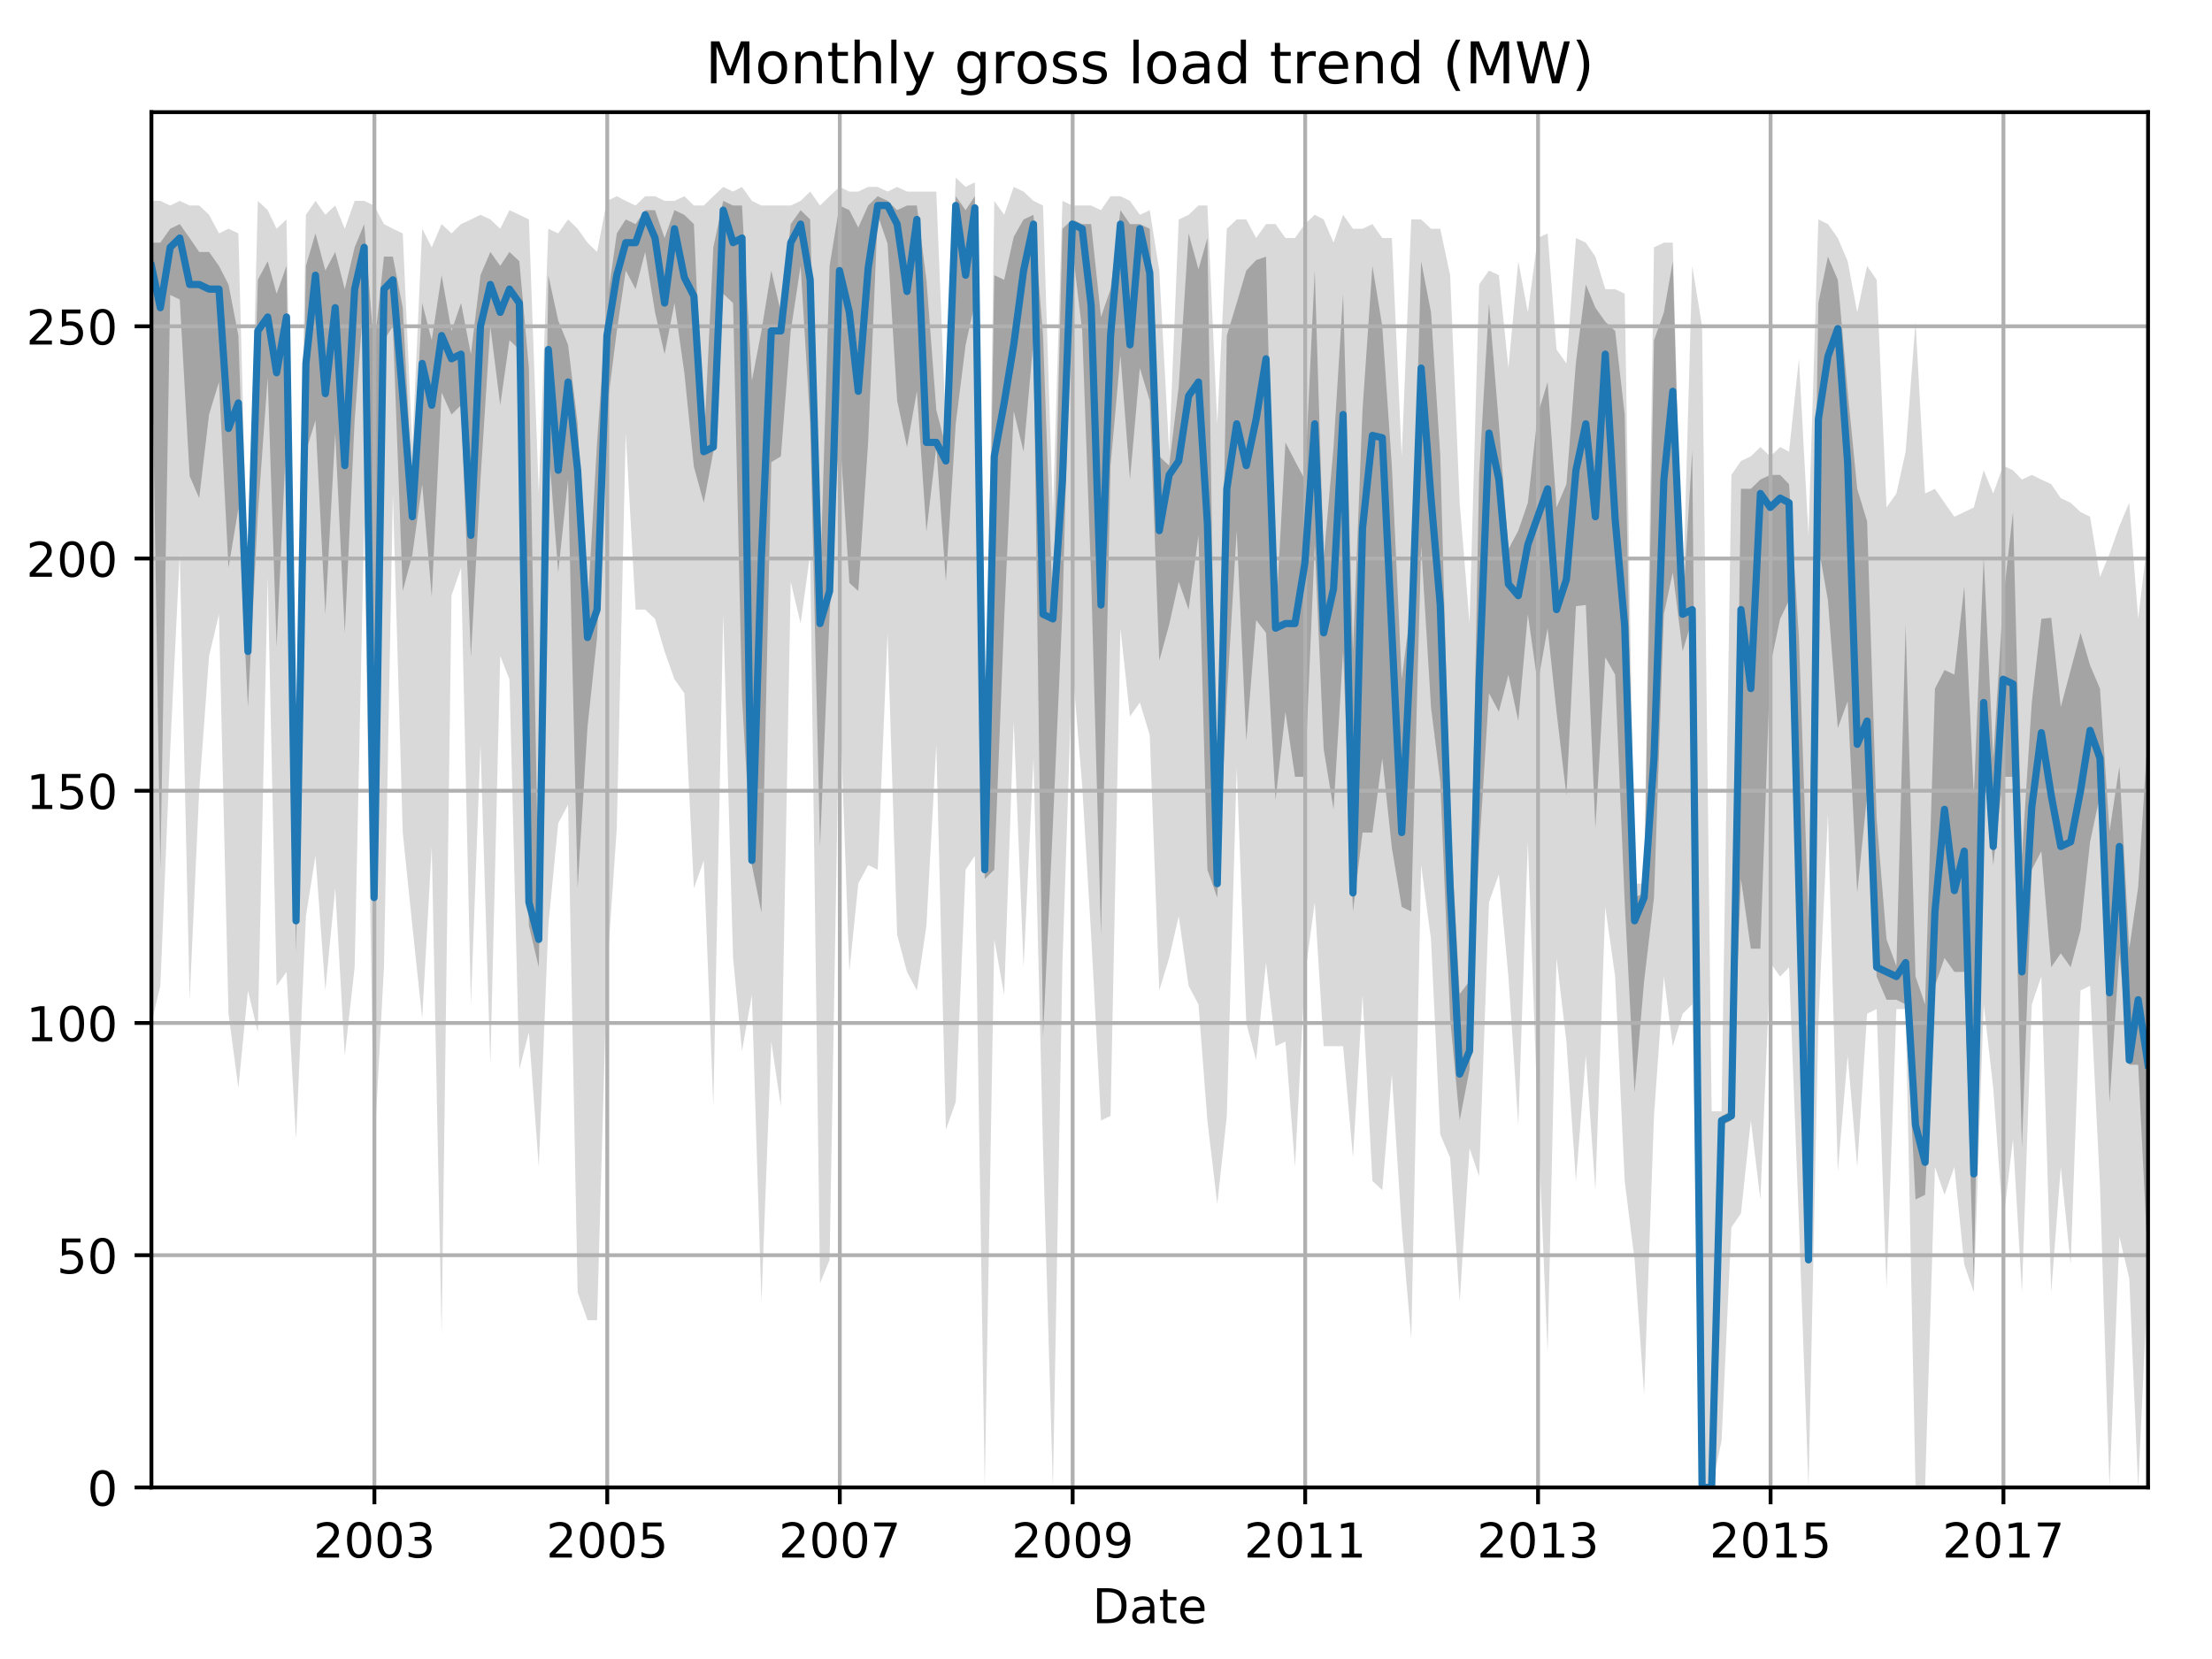 <?xml version="1.0" encoding="utf-8" standalone="no"?>
<!DOCTYPE svg PUBLIC "-//W3C//DTD SVG 1.1//EN"
  "http://www.w3.org/Graphics/SVG/1.1/DTD/svg11.dtd">
<!-- Created with matplotlib (http://matplotlib.org/) -->
<svg height="345.6pt" version="1.1" viewBox="0 0 460.8 345.6" width="460.8pt" xmlns="http://www.w3.org/2000/svg" xmlns:xlink="http://www.w3.org/1999/xlink">
 <defs>
  <style type="text/css">
*{stroke-linecap:butt;stroke-linejoin:round;}
  </style>
 </defs>
 <g id="figure_1">
  <g id="patch_1">
   <path d="M 0 345.6 
L 460.8 345.6 
L 460.8 0 
L 0 0 
z
" style="fill:none;"/>
  </g>
  <g id="axes_1">
   <g id="patch_2">
    <path d="M 31.543 309.863 
L 447.48 309.863 
L 447.48 23.365 
L 31.543 23.365 
z
" style="fill:none;"/>
   </g>
   <g id="PolyCollection_1">
    <path clip-path="url(#pa8c3bd9cd9)" d="M 31.543 41.846 
L 31.543 213.106 
L 33.401 205.366 
L 35.458 156.019 
L 37.449 115.381 
L 39.506 208.268 
L 41.497 164.728 
L 43.554 136.668 
L 45.611 127.96 
L 47.602 211.171 
L 49.659 226.652 
L 51.65 206.333 
L 53.707 215.041 
L 55.764 120.219 
L 57.622 205.366 
L 59.679 202.463 
L 61.67 237.296 
L 63.727 190.852 
L 65.718 178.274 
L 67.775 206.333 
L 69.832 185.047 
L 71.823 219.879 
L 73.88 201.495 
L 75.871 108.608 
L 77.928 240.198 
L 79.985 201.495 
L 81.843 102.803 
L 83.9 173.436 
L 85.891 192.787 
L 87.948 212.139 
L 89.939 176.338 
L 91.996 277.934 
L 94.053 124.089 
L 96.044 118.284 
L 98.101 209.236 
L 100.092 155.052 
L 102.149 221.814 
L 104.206 136.668 
L 106.13 141.506 
L 108.187 222.782 
L 110.178 215.041 
L 112.235 243.101 
L 114.226 192.787 
L 116.283 171.501 
L 118.34 167.63 
L 120.331 269.225 
L 122.388 275.031 
L 124.379 275.031 
L 126.436 202.463 
L 128.493 172.468 
L 130.351 90.224 
L 132.408 126.992 
L 134.399 126.992 
L 136.456 128.927 
L 138.447 135.7 
L 140.504 141.506 
L 142.561 144.408 
L 144.552 185.047 
L 146.609 179.241 
L 148.6 230.522 
L 150.657 127.96 
L 152.714 199.56 
L 154.572 218.912 
L 156.629 207.301 
L 158.62 271.161 
L 160.677 216.976 
L 162.668 230.522 
L 164.725 121.187 
L 166.782 129.895 
L 168.773 115.381 
L 170.83 267.29 
L 172.821 262.452 
L 174.878 144.408 
L 176.935 202.463 
L 178.793 184.079 
L 180.85 180.209 
L 182.841 181.176 
L 184.898 131.83 
L 186.889 194.722 
L 188.946 202.463 
L 191.003 206.333 
L 192.994 192.787 
L 195.051 155.052 
L 197.042 235.36 
L 199.099 229.555 
L 201.156 181.176 
L 203.081 178.274 
L 205.138 309.863 
L 207.128 195.69 
L 209.186 207.301 
L 211.176 150.214 
L 213.233 201.495 
L 215.291 157.954 
L 217.281 239.231 
L 219.338 309.863 
L 221.329 200.528 
L 223.386 138.603 
L 225.443 163.76 
L 227.301 194.722 
L 229.359 233.425 
L 231.349 232.458 
L 233.406 130.862 
L 235.397 149.246 
L 237.454 146.344 
L 239.512 153.117 
L 241.502 206.333 
L 243.559 199.56 
L 245.55 190.852 
L 247.607 205.366 
L 249.664 209.236 
L 251.522 233.425 
L 253.58 250.842 
L 255.57 232.458 
L 257.627 159.89 
L 259.618 213.106 
L 261.675 220.847 
L 263.732 200.528 
L 265.723 217.944 
L 267.78 216.976 
L 269.771 243.101 
L 271.828 203.43 
L 273.885 187.949 
L 275.743 217.944 
L 277.801 217.944 
L 279.791 217.944 
L 281.848 241.166 
L 283.839 207.301 
L 285.896 246.004 
L 287.953 247.939 
L 289.944 223.749 
L 292.001 255.679 
L 293.992 278.901 
L 296.049 180.209 
L 298.106 195.69 
L 300.031 236.328 
L 302.088 241.166 
L 304.079 271.161 
L 306.136 239.231 
L 308.127 245.036 
L 310.184 187.949 
L 312.241 182.144 
L 314.232 203.43 
L 316.289 234.393 
L 318.279 175.371 
L 320.337 232.458 
L 322.394 281.804 
L 324.252 199.56 
L 326.309 216.976 
L 328.3 246.004 
L 330.357 219.879 
L 332.347 247.939 
L 334.405 188.917 
L 336.462 203.43 
L 338.452 246.004 
L 340.51 262.452 
L 342.5 290.512 
L 344.557 232.458 
L 346.615 203.43 
L 348.473 217.944 
L 350.53 211.171 
L 352.521 209.236 
L 354.578 309.863 
L 356.568 309.863 
L 358.626 300.188 
L 360.683 255.679 
L 362.673 252.777 
L 364.731 233.425 
L 366.721 249.874 
L 368.778 200.528 
L 370.836 203.43 
L 372.694 201.495 
L 374.751 254.712 
L 376.742 309.863 
L 378.799 213.106 
L 380.789 169.565 
L 382.847 244.069 
L 384.904 219.879 
L 386.894 243.101 
L 388.952 211.171 
L 390.942 210.203 
L 392.999 268.258 
L 395.057 210.203 
L 396.981 210.203 
L 399.038 309.863 
L 401.029 309.863 
L 403.086 243.101 
L 405.077 248.906 
L 407.134 243.101 
L 409.191 263.42 
L 411.182 269.225 
L 413.239 209.236 
L 415.23 226.652 
L 417.287 254.712 
L 419.344 237.296 
L 421.202 269.225 
L 423.259 209.236 
L 425.25 203.43 
L 427.307 269.225 
L 429.298 243.101 
L 431.355 263.42 
L 433.412 206.333 
L 435.403 205.366 
L 437.46 246.971 
L 439.451 309.863 
L 441.508 257.615 
L 443.565 266.323 
L 445.423 309.863 
L 447.48 265.355 
L 447.48 111.511 
L 447.48 111.511 
L 445.423 128.927 
L 443.565 104.738 
L 441.508 109.576 
L 439.451 115.381 
L 437.46 120.219 
L 435.403 107.641 
L 433.412 106.673 
L 431.355 104.738 
L 429.298 103.77 
L 427.307 100.868 
L 425.25 99.9 
L 423.259 98.933 
L 421.202 99.9 
L 419.344 97.965 
L 417.287 96.997 
L 415.23 102.803 
L 413.239 97.965 
L 411.182 105.706 
L 409.191 106.673 
L 407.134 107.641 
L 405.077 104.738 
L 403.086 101.835 
L 401.029 102.803 
L 399.038 67.003 
L 396.981 94.095 
L 395.057 102.803 
L 392.999 105.706 
L 390.942 58.294 
L 388.952 55.392 
L 386.894 65.067 
L 384.904 54.424 
L 382.847 49.586 
L 380.789 46.684 
L 378.799 45.716 
L 376.742 111.511 
L 374.751 74.743 
L 372.694 94.095 
L 370.836 93.127 
L 368.778 95.062 
L 366.721 93.127 
L 364.731 95.062 
L 362.673 96.03 
L 360.683 98.933 
L 358.626 231.49 
L 356.568 231.49 
L 354.578 67.97 
L 352.521 55.392 
L 350.53 126.025 
L 348.473 50.554 
L 346.615 50.554 
L 344.557 51.521 
L 342.5 184.079 
L 340.51 184.079 
L 338.452 61.197 
L 336.462 60.23 
L 334.405 60.23 
L 332.347 53.457 
L 330.357 50.554 
L 328.3 49.586 
L 326.309 75.711 
L 324.252 72.808 
L 322.394 48.619 
L 320.337 49.586 
L 318.279 65.067 
L 316.289 54.424 
L 314.232 76.678 
L 312.241 57.327 
L 310.184 56.359 
L 308.127 59.262 
L 306.136 129.895 
L 304.079 104.738 
L 302.088 57.327 
L 300.031 47.651 
L 298.106 47.651 
L 296.049 45.716 
L 293.992 45.716 
L 292.001 95.062 
L 289.944 49.586 
L 287.953 49.586 
L 285.896 46.684 
L 283.839 47.651 
L 281.848 47.651 
L 279.791 44.748 
L 277.801 50.554 
L 275.743 45.716 
L 273.885 44.748 
L 271.828 46.684 
L 269.771 49.586 
L 267.78 49.586 
L 265.723 46.684 
L 263.732 46.684 
L 261.675 49.586 
L 259.618 45.716 
L 257.627 45.716 
L 255.57 47.651 
L 253.58 88.289 
L 251.522 42.813 
L 249.664 42.813 
L 247.607 44.748 
L 245.55 45.716 
L 243.559 94.095 
L 241.502 56.359 
L 239.512 43.781 
L 237.454 44.748 
L 235.397 41.846 
L 233.406 40.878 
L 231.349 40.878 
L 229.359 43.781 
L 227.301 42.813 
L 225.443 42.813 
L 223.386 42.813 
L 221.329 41.846 
L 219.338 106.673 
L 217.281 42.813 
L 215.291 41.846 
L 213.233 39.911 
L 211.176 38.943 
L 209.186 44.748 
L 207.128 41.846 
L 205.138 178.274 
L 203.081 37.975 
L 201.156 38.943 
L 199.099 37.008 
L 197.042 89.257 
L 195.051 39.911 
L 192.994 39.911 
L 191.003 39.911 
L 188.946 39.911 
L 186.889 38.943 
L 184.898 39.911 
L 182.841 38.943 
L 180.85 38.943 
L 178.793 39.911 
L 176.935 39.911 
L 174.878 38.943 
L 172.821 40.878 
L 170.83 42.813 
L 168.773 39.911 
L 166.782 41.846 
L 164.725 42.813 
L 162.668 42.813 
L 160.677 42.813 
L 158.62 42.813 
L 156.629 41.846 
L 154.572 38.943 
L 152.714 39.911 
L 150.657 38.943 
L 148.6 40.878 
L 146.609 42.813 
L 144.552 42.813 
L 142.561 40.878 
L 140.504 41.846 
L 138.447 41.846 
L 136.456 40.878 
L 134.399 40.878 
L 132.408 42.813 
L 130.351 41.846 
L 128.493 40.878 
L 126.436 41.846 
L 124.379 52.489 
L 122.388 50.554 
L 120.331 47.651 
L 118.34 45.716 
L 116.283 48.619 
L 114.226 47.651 
L 112.235 102.803 
L 110.178 45.716 
L 108.187 44.748 
L 106.13 43.781 
L 104.206 47.651 
L 102.149 45.716 
L 100.092 44.748 
L 98.101 45.716 
L 96.044 46.684 
L 94.053 48.619 
L 91.996 46.684 
L 89.939 51.521 
L 87.948 47.651 
L 85.891 93.127 
L 83.9 48.619 
L 81.843 47.651 
L 79.985 46.684 
L 77.928 42.813 
L 75.871 41.846 
L 73.88 41.846 
L 71.823 47.651 
L 69.832 42.813 
L 67.775 44.748 
L 65.718 41.846 
L 63.727 44.748 
L 61.67 155.052 
L 59.679 45.716 
L 57.622 47.651 
L 55.764 43.781 
L 53.707 41.846 
L 51.65 124.089 
L 49.659 48.619 
L 47.602 47.651 
L 45.611 48.619 
L 43.554 44.748 
L 41.497 42.813 
L 39.506 42.813 
L 37.449 41.846 
L 35.458 42.813 
L 33.401 41.846 
L 31.543 41.846 
z
" style="fill:#808080;fill-opacity:0.3;"/>
   </g>
   <g id="PolyCollection_2">
    <path clip-path="url(#pa8c3bd9cd9)" d="M 31.543 50.554 
L 31.543 64.1 
L 33.401 181.176 
L 35.458 61.439 
L 37.449 62.407 
L 39.506 99.174 
L 41.497 103.77 
L 43.554 86.354 
L 45.611 79.581 
L 47.602 118.284 
L 49.659 105.947 
L 51.65 147.311 
L 53.707 107.157 
L 55.764 78.613 
L 57.622 134.733 
L 59.679 90.224 
L 61.67 198.593 
L 63.727 94.095 
L 65.718 87.564 
L 67.775 127.96 
L 69.832 90.224 
L 71.823 131.83 
L 73.88 87.564 
L 75.871 61.197 
L 77.928 196.657 
L 79.985 70.873 
L 81.843 67.97 
L 83.9 123.122 
L 85.891 115.623 
L 87.948 100.868 
L 89.939 124.331 
L 91.996 81.758 
L 94.053 86.354 
L 96.044 84.419 
L 98.101 136.91 
L 100.092 99.9 
L 102.149 67.97 
L 104.206 84.419 
L 106.13 70.873 
L 108.187 72.808 
L 110.178 192.787 
L 112.235 201.495 
L 114.226 92.401 
L 116.283 119.252 
L 118.34 99.9 
L 120.331 185.047 
L 122.388 151.423 
L 124.379 132.798 
L 126.436 85.386 
L 128.493 68.938 
L 130.351 56.359 
L 132.408 60.23 
L 134.399 52.489 
L 136.456 65.067 
L 138.447 73.776 
L 140.504 63.132 
L 142.561 77.646 
L 144.552 97.239 
L 146.609 104.738 
L 148.6 94.095 
L 150.657 61.197 
L 152.714 63.132 
L 154.572 145.376 
L 156.629 180.209 
L 158.62 190.126 
L 160.677 96.272 
L 162.668 95.062 
L 164.725 68.938 
L 166.782 55.392 
L 168.773 88.289 
L 170.83 176.338 
L 172.821 127.96 
L 174.878 89.257 
L 176.935 121.429 
L 178.793 123.122 
L 180.85 92.16 
L 182.841 44.748 
L 184.898 50.796 
L 186.889 83.451 
L 188.946 93.127 
L 191.003 81.516 
L 192.994 110.785 
L 195.051 93.127 
L 197.042 121.187 
L 199.099 88.289 
L 201.156 71.84 
L 203.081 63.132 
L 205.138 183.111 
L 207.128 181.176 
L 209.186 128.927 
L 211.176 85.628 
L 213.233 94.095 
L 215.291 70.873 
L 217.281 216.009 
L 219.338 171.742 
L 221.329 126.992 
L 223.386 51.763 
L 225.443 68.938 
L 227.301 120.219 
L 229.359 194.722 
L 231.349 96.997 
L 233.406 74.018 
L 235.397 99.9 
L 237.454 76.678 
L 239.512 83.451 
L 241.502 137.635 
L 243.559 130.137 
L 245.55 121.187 
L 247.607 126.992 
L 249.664 111.511 
L 251.522 181.176 
L 253.58 186.982 
L 255.57 145.376 
L 257.627 110.543 
L 259.618 154.326 
L 261.675 129.169 
L 263.732 131.83 
L 265.723 166.663 
L 267.78 148.279 
L 269.771 161.825 
L 271.828 161.825 
L 273.885 113.446 
L 275.743 156.019 
L 277.801 168.598 
L 279.791 135.7 
L 281.848 189.884 
L 283.839 173.436 
L 285.896 173.436 
L 287.953 157.954 
L 289.944 176.58 
L 292.001 188.917 
L 293.992 189.884 
L 296.049 113.688 
L 298.106 147.311 
L 300.031 162.792 
L 302.088 212.139 
L 304.079 233.425 
L 306.136 222.782 
L 308.127 177.306 
L 310.184 144.408 
L 312.241 148.279 
L 314.232 140.538 
L 316.289 150.214 
L 318.279 127.96 
L 320.337 142.473 
L 322.394 130.862 
L 324.252 148.279 
L 326.309 165.695 
L 328.3 126.266 
L 330.357 126.025 
L 332.347 172.468 
L 334.405 136.91 
L 336.462 140.538 
L 338.452 187.949 
L 340.51 227.62 
L 342.5 204.398 
L 344.557 186.982 
L 346.615 127.96 
L 348.473 119.252 
L 350.53 135.7 
L 352.521 128.927 
L 354.578 309.863 
L 356.568 309.863 
L 358.626 234.393 
L 360.683 233.425 
L 362.673 183.111 
L 364.731 197.625 
L 366.721 197.625 
L 368.778 138.603 
L 370.836 128.927 
L 372.694 125.057 
L 374.751 203.672 
L 376.742 262.452 
L 378.799 113.688 
L 380.789 125.057 
L 382.847 151.665 
L 384.904 146.102 
L 386.894 186.014 
L 388.952 165.695 
L 390.942 203.43 
L 392.999 208.268 
L 395.057 208.268 
L 396.981 209.236 
L 399.038 249.874 
L 401.029 248.906 
L 403.086 205.366 
L 405.077 199.56 
L 407.134 202.463 
L 409.191 202.463 
L 411.182 267.29 
L 413.239 156.987 
L 415.23 180.209 
L 417.287 161.825 
L 419.344 161.825 
L 421.202 239.231 
L 423.259 181.176 
L 425.25 177.306 
L 427.307 201.495 
L 429.298 198.593 
L 431.355 201.495 
L 433.412 193.755 
L 435.403 175.371 
L 437.46 165.695 
L 439.451 229.797 
L 441.508 198.593 
L 443.565 221.814 
L 445.423 221.814 
L 447.48 263.42 
L 447.48 152.149 
L 447.48 152.149 
L 445.423 184.805 
L 443.565 197.625 
L 441.508 159.648 
L 439.451 173.194 
L 437.46 143.441 
L 435.403 138.603 
L 433.412 131.83 
L 431.355 139.571 
L 429.298 147.311 
L 427.307 128.685 
L 425.25 128.927 
L 423.259 146.344 
L 421.202 178.274 
L 419.344 106.673 
L 417.287 125.057 
L 415.23 157.954 
L 413.239 116.107 
L 411.182 165.695 
L 409.191 122.154 
L 407.134 140.538 
L 405.077 139.571 
L 403.086 143.441 
L 401.029 209.236 
L 399.038 203.43 
L 396.981 130.137 
L 395.057 201.253 
L 392.999 195.69 
L 390.942 170.533 
L 388.952 108.608 
L 386.894 101.835 
L 384.904 81.516 
L 382.847 58.294 
L 380.789 53.457 
L 378.799 63.132 
L 376.742 191.578 
L 374.751 132.798 
L 372.694 100.868 
L 370.836 98.933 
L 368.778 98.933 
L 366.721 99.9 
L 364.731 101.835 
L 362.673 101.835 
L 360.683 231.49 
L 358.626 232.458 
L 356.568 309.863 
L 354.578 309.863 
L 352.521 93.853 
L 350.53 126.992 
L 348.473 54.424 
L 346.615 65.067 
L 344.557 70.873 
L 342.5 186.014 
L 340.51 186.982 
L 338.452 86.354 
L 336.462 68.938 
L 334.405 67.003 
L 332.347 64.1 
L 330.357 59.262 
L 328.3 75.469 
L 326.309 100.868 
L 324.252 105.706 
L 322.394 79.581 
L 320.337 86.354 
L 318.279 104.738 
L 316.289 110.543 
L 314.232 114.414 
L 312.241 88.289 
L 310.184 63.132 
L 308.127 98.933 
L 306.136 204.398 
L 304.079 207.059 
L 302.088 170.533 
L 300.031 94.82 
L 298.106 65.067 
L 296.049 54.424 
L 293.992 126.025 
L 292.001 141.506 
L 289.944 96.997 
L 287.953 67.97 
L 285.896 55.392 
L 283.839 85.386 
L 281.848 135.7 
L 279.791 61.197 
L 277.801 93.127 
L 275.743 116.349 
L 273.885 56.359 
L 271.828 99.9 
L 269.771 96.03 
L 267.78 92.16 
L 265.723 129.895 
L 263.732 53.457 
L 261.675 54.182 
L 259.618 56.359 
L 257.627 63.132 
L 255.57 69.905 
L 253.58 183.111 
L 251.522 49.586 
L 249.664 56.117 
L 247.607 48.619 
L 245.55 80.549 
L 243.559 96.997 
L 241.502 95.062 
L 239.512 47.651 
L 237.454 46.684 
L 235.397 46.684 
L 233.406 43.781 
L 231.349 60.23 
L 229.359 66.035 
L 227.301 46.684 
L 225.443 46.684 
L 223.386 45.716 
L 221.329 47.651 
L 219.338 126.992 
L 217.281 69.905 
L 215.291 44.748 
L 213.233 45.716 
L 211.176 49.344 
L 209.186 58.294 
L 207.128 57.327 
L 205.138 181.176 
L 203.081 40.878 
L 201.156 43.781 
L 199.099 40.878 
L 197.042 93.127 
L 195.051 85.386 
L 192.994 58.294 
L 191.003 42.813 
L 188.946 42.813 
L 186.889 43.781 
L 184.898 41.846 
L 182.841 40.878 
L 180.85 42.813 
L 178.793 47.409 
L 176.935 43.781 
L 174.878 42.813 
L 172.821 55.392 
L 170.83 122.154 
L 168.773 45.716 
L 166.782 43.781 
L 164.725 46.684 
L 162.668 65.067 
L 160.677 56.359 
L 158.62 68.938 
L 156.629 79.339 
L 154.572 42.813 
L 152.714 42.813 
L 150.657 41.846 
L 148.6 51.521 
L 146.609 93.127 
L 144.552 46.684 
L 142.561 44.748 
L 140.504 43.781 
L 138.447 49.586 
L 136.456 43.781 
L 134.399 43.781 
L 132.408 46.684 
L 130.351 45.716 
L 128.493 48.619 
L 126.436 63.132 
L 124.379 92.16 
L 122.388 126.992 
L 120.331 88.289 
L 118.34 71.84 
L 116.283 66.761 
L 114.226 57.327 
L 112.235 188.917 
L 110.178 76.678 
L 108.187 54.424 
L 106.13 52.489 
L 104.206 55.392 
L 102.149 52.489 
L 100.092 57.327 
L 98.101 73.776 
L 96.044 63.132 
L 94.053 68.938 
L 91.996 57.327 
L 89.939 70.873 
L 87.948 63.132 
L 85.891 101.835 
L 83.9 64.1 
L 81.843 53.457 
L 79.985 53.457 
L 77.928 72.566 
L 75.871 46.684 
L 73.88 51.521 
L 71.823 60.23 
L 69.832 52.489 
L 67.775 56.359 
L 65.718 48.619 
L 63.727 55.392 
L 61.67 186.014 
L 59.679 55.392 
L 57.622 61.197 
L 55.764 54.424 
L 53.707 58.294 
L 51.65 128.927 
L 49.659 69.905 
L 47.602 59.262 
L 45.611 55.392 
L 43.554 52.489 
L 41.497 52.489 
L 39.506 49.586 
L 37.449 46.684 
L 35.458 47.651 
L 33.401 50.554 
L 31.543 50.554 
z
" style="fill:#808080;fill-opacity:0.6;"/>
   </g>
   <g id="matplotlib.axis_1">
    <g id="xtick_1">
     <g id="line2d_1">
      <path clip-path="url(#pa8c3bd9cd9)" d="M 77.994 309.863 
L 77.994 23.365 
" style="fill:none;stroke:#b0b0b0;stroke-linecap:square;stroke-width:0.8;"/>
     </g>
     <g id="line2d_2">
      <defs>
       <path d="M 0 0 
L 0 3.5 
" id="me0feb58b97" style="stroke:#000000;stroke-width:0.8;"/>
      </defs>
      <g>
       <use style="stroke:#000000;stroke-width:0.8;" x="77.994" xlink:href="#me0feb58b97" y="309.863"/>
      </g>
     </g>
     <g id="text_1">
      <!-- 2003 -->
      <defs>
       <path d="M 19.188 8.297 
L 53.609 8.297 
L 53.609 0 
L 7.328 0 
L 7.328 8.297 
Q 12.938 14.109 22.625 23.891 
Q 32.328 33.688 34.812 36.531 
Q 39.547 41.844 41.422 45.531 
Q 43.312 49.219 43.312 52.781 
Q 43.312 58.594 39.234 62.25 
Q 35.156 65.922 28.609 65.922 
Q 23.969 65.922 18.812 64.312 
Q 13.672 62.703 7.812 59.422 
L 7.812 69.391 
Q 13.766 71.781 18.938 73 
Q 24.125 74.219 28.422 74.219 
Q 39.75 74.219 46.484 68.547 
Q 53.219 62.891 53.219 53.422 
Q 53.219 48.922 51.531 44.891 
Q 49.859 40.875 45.406 35.406 
Q 44.188 33.984 37.641 27.219 
Q 31.109 20.453 19.188 8.297 
z
" id="DejaVuSans-32"/>
       <path d="M 31.781 66.406 
Q 24.172 66.406 20.328 58.906 
Q 16.5 51.422 16.5 36.375 
Q 16.5 21.391 20.328 13.891 
Q 24.172 6.391 31.781 6.391 
Q 39.453 6.391 43.281 13.891 
Q 47.125 21.391 47.125 36.375 
Q 47.125 51.422 43.281 58.906 
Q 39.453 66.406 31.781 66.406 
z
M 31.781 74.219 
Q 44.047 74.219 50.516 64.516 
Q 56.984 54.828 56.984 36.375 
Q 56.984 17.969 50.516 8.266 
Q 44.047 -1.422 31.781 -1.422 
Q 19.531 -1.422 13.062 8.266 
Q 6.594 17.969 6.594 36.375 
Q 6.594 54.828 13.062 64.516 
Q 19.531 74.219 31.781 74.219 
z
" id="DejaVuSans-30"/>
       <path d="M 40.578 39.312 
Q 47.656 37.797 51.625 33 
Q 55.609 28.219 55.609 21.188 
Q 55.609 10.406 48.188 4.484 
Q 40.766 -1.422 27.094 -1.422 
Q 22.516 -1.422 17.656 -0.516 
Q 12.797 0.391 7.625 2.203 
L 7.625 11.719 
Q 11.719 9.328 16.594 8.109 
Q 21.484 6.891 26.812 6.891 
Q 36.078 6.891 40.938 10.547 
Q 45.797 14.203 45.797 21.188 
Q 45.797 27.641 41.281 31.266 
Q 36.766 34.906 28.719 34.906 
L 20.219 34.906 
L 20.219 43.016 
L 29.109 43.016 
Q 36.375 43.016 40.234 45.922 
Q 44.094 48.828 44.094 54.297 
Q 44.094 59.906 40.109 62.906 
Q 36.141 65.922 28.719 65.922 
Q 24.656 65.922 20.016 65.031 
Q 15.375 64.156 9.812 62.312 
L 9.812 71.094 
Q 15.438 72.656 20.344 73.438 
Q 25.25 74.219 29.594 74.219 
Q 40.828 74.219 47.359 69.109 
Q 53.906 64.016 53.906 55.328 
Q 53.906 49.266 50.438 45.094 
Q 46.969 40.922 40.578 39.312 
z
" id="DejaVuSans-33"/>
      </defs>
      <g transform="translate(65.269 324.462)scale(0.1 -0.1)">
       <use xlink:href="#DejaVuSans-32"/>
       <use x="63.623" xlink:href="#DejaVuSans-30"/>
       <use x="127.246" xlink:href="#DejaVuSans-30"/>
       <use x="190.869" xlink:href="#DejaVuSans-33"/>
      </g>
     </g>
    </g>
    <g id="xtick_2">
     <g id="line2d_3">
      <path clip-path="url(#pa8c3bd9cd9)" d="M 126.502 309.863 
L 126.502 23.365 
" style="fill:none;stroke:#b0b0b0;stroke-linecap:square;stroke-width:0.8;"/>
     </g>
     <g id="line2d_4">
      <g>
       <use style="stroke:#000000;stroke-width:0.8;" x="126.502" xlink:href="#me0feb58b97" y="309.863"/>
      </g>
     </g>
     <g id="text_2">
      <!-- 2005 -->
      <defs>
       <path d="M 10.797 72.906 
L 49.516 72.906 
L 49.516 64.594 
L 19.828 64.594 
L 19.828 46.734 
Q 21.969 47.469 24.109 47.828 
Q 26.266 48.188 28.422 48.188 
Q 40.625 48.188 47.75 41.5 
Q 54.891 34.812 54.891 23.391 
Q 54.891 11.625 47.562 5.094 
Q 40.234 -1.422 26.906 -1.422 
Q 22.312 -1.422 17.547 -0.641 
Q 12.797 0.141 7.719 1.703 
L 7.719 11.625 
Q 12.109 9.234 16.797 8.062 
Q 21.484 6.891 26.703 6.891 
Q 35.156 6.891 40.078 11.328 
Q 45.016 15.766 45.016 23.391 
Q 45.016 31 40.078 35.438 
Q 35.156 39.891 26.703 39.891 
Q 22.75 39.891 18.812 39.016 
Q 14.891 38.141 10.797 36.281 
z
" id="DejaVuSans-35"/>
      </defs>
      <g transform="translate(113.777 324.462)scale(0.1 -0.1)">
       <use xlink:href="#DejaVuSans-32"/>
       <use x="63.623" xlink:href="#DejaVuSans-30"/>
       <use x="127.246" xlink:href="#DejaVuSans-30"/>
       <use x="190.869" xlink:href="#DejaVuSans-35"/>
      </g>
     </g>
    </g>
    <g id="xtick_3">
     <g id="line2d_5">
      <path clip-path="url(#pa8c3bd9cd9)" d="M 174.944 309.863 
L 174.944 23.365 
" style="fill:none;stroke:#b0b0b0;stroke-linecap:square;stroke-width:0.8;"/>
     </g>
     <g id="line2d_6">
      <g>
       <use style="stroke:#000000;stroke-width:0.8;" x="174.944" xlink:href="#me0feb58b97" y="309.863"/>
      </g>
     </g>
     <g id="text_3">
      <!-- 2007 -->
      <defs>
       <path d="M 8.203 72.906 
L 55.078 72.906 
L 55.078 68.703 
L 28.609 0 
L 18.312 0 
L 43.219 64.594 
L 8.203 64.594 
z
" id="DejaVuSans-37"/>
      </defs>
      <g transform="translate(162.219 324.462)scale(0.1 -0.1)">
       <use xlink:href="#DejaVuSans-32"/>
       <use x="63.623" xlink:href="#DejaVuSans-30"/>
       <use x="127.246" xlink:href="#DejaVuSans-30"/>
       <use x="190.869" xlink:href="#DejaVuSans-37"/>
      </g>
     </g>
    </g>
    <g id="xtick_4">
     <g id="line2d_7">
      <path clip-path="url(#pa8c3bd9cd9)" d="M 223.453 309.863 
L 223.453 23.365 
" style="fill:none;stroke:#b0b0b0;stroke-linecap:square;stroke-width:0.8;"/>
     </g>
     <g id="line2d_8">
      <g>
       <use style="stroke:#000000;stroke-width:0.8;" x="223.453" xlink:href="#me0feb58b97" y="309.863"/>
      </g>
     </g>
     <g id="text_4">
      <!-- 2009 -->
      <defs>
       <path d="M 10.984 1.516 
L 10.984 10.5 
Q 14.703 8.734 18.5 7.812 
Q 22.312 6.891 25.984 6.891 
Q 35.75 6.891 40.891 13.453 
Q 46.047 20.016 46.781 33.406 
Q 43.953 29.203 39.594 26.953 
Q 35.25 24.703 29.984 24.703 
Q 19.047 24.703 12.672 31.312 
Q 6.297 37.938 6.297 49.422 
Q 6.297 60.641 12.938 67.422 
Q 19.578 74.219 30.609 74.219 
Q 43.266 74.219 49.922 64.516 
Q 56.594 54.828 56.594 36.375 
Q 56.594 19.141 48.406 8.859 
Q 40.234 -1.422 26.422 -1.422 
Q 22.703 -1.422 18.891 -0.688 
Q 15.094 0.047 10.984 1.516 
z
M 30.609 32.422 
Q 37.25 32.422 41.125 36.953 
Q 45.016 41.5 45.016 49.422 
Q 45.016 57.281 41.125 61.844 
Q 37.25 66.406 30.609 66.406 
Q 23.969 66.406 20.094 61.844 
Q 16.219 57.281 16.219 49.422 
Q 16.219 41.5 20.094 36.953 
Q 23.969 32.422 30.609 32.422 
z
" id="DejaVuSans-39"/>
      </defs>
      <g transform="translate(210.728 324.462)scale(0.1 -0.1)">
       <use xlink:href="#DejaVuSans-32"/>
       <use x="63.623" xlink:href="#DejaVuSans-30"/>
       <use x="127.246" xlink:href="#DejaVuSans-30"/>
       <use x="190.869" xlink:href="#DejaVuSans-39"/>
      </g>
     </g>
    </g>
    <g id="xtick_5">
     <g id="line2d_9">
      <path clip-path="url(#pa8c3bd9cd9)" d="M 271.895 309.863 
L 271.895 23.365 
" style="fill:none;stroke:#b0b0b0;stroke-linecap:square;stroke-width:0.8;"/>
     </g>
     <g id="line2d_10">
      <g>
       <use style="stroke:#000000;stroke-width:0.8;" x="271.895" xlink:href="#me0feb58b97" y="309.863"/>
      </g>
     </g>
     <g id="text_5">
      <!-- 2011 -->
      <defs>
       <path d="M 12.406 8.297 
L 28.516 8.297 
L 28.516 63.922 
L 10.984 60.406 
L 10.984 69.391 
L 28.422 72.906 
L 38.281 72.906 
L 38.281 8.297 
L 54.391 8.297 
L 54.391 0 
L 12.406 0 
z
" id="DejaVuSans-31"/>
      </defs>
      <g transform="translate(259.17 324.462)scale(0.1 -0.1)">
       <use xlink:href="#DejaVuSans-32"/>
       <use x="63.623" xlink:href="#DejaVuSans-30"/>
       <use x="127.246" xlink:href="#DejaVuSans-31"/>
       <use x="190.869" xlink:href="#DejaVuSans-31"/>
      </g>
     </g>
    </g>
    <g id="xtick_6">
     <g id="line2d_11">
      <path clip-path="url(#pa8c3bd9cd9)" d="M 320.403 309.863 
L 320.403 23.365 
" style="fill:none;stroke:#b0b0b0;stroke-linecap:square;stroke-width:0.8;"/>
     </g>
     <g id="line2d_12">
      <g>
       <use style="stroke:#000000;stroke-width:0.8;" x="320.403" xlink:href="#me0feb58b97" y="309.863"/>
      </g>
     </g>
     <g id="text_6">
      <!-- 2013 -->
      <g transform="translate(307.678 324.462)scale(0.1 -0.1)">
       <use xlink:href="#DejaVuSans-32"/>
       <use x="63.623" xlink:href="#DejaVuSans-30"/>
       <use x="127.246" xlink:href="#DejaVuSans-31"/>
       <use x="190.869" xlink:href="#DejaVuSans-33"/>
      </g>
     </g>
    </g>
    <g id="xtick_7">
     <g id="line2d_13">
      <path clip-path="url(#pa8c3bd9cd9)" d="M 368.845 309.863 
L 368.845 23.365 
" style="fill:none;stroke:#b0b0b0;stroke-linecap:square;stroke-width:0.8;"/>
     </g>
     <g id="line2d_14">
      <g>
       <use style="stroke:#000000;stroke-width:0.8;" x="368.845" xlink:href="#me0feb58b97" y="309.863"/>
      </g>
     </g>
     <g id="text_7">
      <!-- 2015 -->
      <g transform="translate(356.12 324.462)scale(0.1 -0.1)">
       <use xlink:href="#DejaVuSans-32"/>
       <use x="63.623" xlink:href="#DejaVuSans-30"/>
       <use x="127.246" xlink:href="#DejaVuSans-31"/>
       <use x="190.869" xlink:href="#DejaVuSans-35"/>
      </g>
     </g>
    </g>
    <g id="xtick_8">
     <g id="line2d_15">
      <path clip-path="url(#pa8c3bd9cd9)" d="M 417.353 309.863 
L 417.353 23.365 
" style="fill:none;stroke:#b0b0b0;stroke-linecap:square;stroke-width:0.8;"/>
     </g>
     <g id="line2d_16">
      <g>
       <use style="stroke:#000000;stroke-width:0.8;" x="417.353" xlink:href="#me0feb58b97" y="309.863"/>
      </g>
     </g>
     <g id="text_8">
      <!-- 2017 -->
      <g transform="translate(404.628 324.462)scale(0.1 -0.1)">
       <use xlink:href="#DejaVuSans-32"/>
       <use x="63.623" xlink:href="#DejaVuSans-30"/>
       <use x="127.246" xlink:href="#DejaVuSans-31"/>
       <use x="190.869" xlink:href="#DejaVuSans-37"/>
      </g>
     </g>
    </g>
    <g id="text_9">
     <!-- Date -->
     <defs>
      <path d="M 19.672 64.797 
L 19.672 8.109 
L 31.594 8.109 
Q 46.688 8.109 53.688 14.938 
Q 60.688 21.781 60.688 36.531 
Q 60.688 51.172 53.688 57.984 
Q 46.688 64.797 31.594 64.797 
z
M 9.812 72.906 
L 30.078 72.906 
Q 51.266 72.906 61.172 64.094 
Q 71.094 55.281 71.094 36.531 
Q 71.094 17.672 61.125 8.828 
Q 51.172 0 30.078 0 
L 9.812 0 
z
" id="DejaVuSans-44"/>
      <path d="M 34.281 27.484 
Q 23.391 27.484 19.188 25 
Q 14.984 22.516 14.984 16.5 
Q 14.984 11.719 18.141 8.906 
Q 21.297 6.109 26.703 6.109 
Q 34.188 6.109 38.703 11.406 
Q 43.219 16.703 43.219 25.484 
L 43.219 27.484 
z
M 52.203 31.203 
L 52.203 0 
L 43.219 0 
L 43.219 8.297 
Q 40.141 3.328 35.547 0.953 
Q 30.953 -1.422 24.312 -1.422 
Q 15.922 -1.422 10.953 3.297 
Q 6 8.016 6 15.922 
Q 6 25.141 12.172 29.828 
Q 18.359 34.516 30.609 34.516 
L 43.219 34.516 
L 43.219 35.406 
Q 43.219 41.609 39.141 45 
Q 35.062 48.391 27.688 48.391 
Q 23 48.391 18.547 47.266 
Q 14.109 46.141 10.016 43.891 
L 10.016 52.203 
Q 14.938 54.109 19.578 55.047 
Q 24.219 56 28.609 56 
Q 40.484 56 46.344 49.844 
Q 52.203 43.703 52.203 31.203 
z
" id="DejaVuSans-61"/>
      <path d="M 18.312 70.219 
L 18.312 54.688 
L 36.812 54.688 
L 36.812 47.703 
L 18.312 47.703 
L 18.312 18.016 
Q 18.312 11.328 20.141 9.422 
Q 21.969 7.516 27.594 7.516 
L 36.812 7.516 
L 36.812 0 
L 27.594 0 
Q 17.188 0 13.234 3.875 
Q 9.281 7.766 9.281 18.016 
L 9.281 47.703 
L 2.688 47.703 
L 2.688 54.688 
L 9.281 54.688 
L 9.281 70.219 
z
" id="DejaVuSans-74"/>
      <path d="M 56.203 29.594 
L 56.203 25.203 
L 14.891 25.203 
Q 15.484 15.922 20.484 11.062 
Q 25.484 6.203 34.422 6.203 
Q 39.594 6.203 44.453 7.469 
Q 49.312 8.734 54.109 11.281 
L 54.109 2.781 
Q 49.266 0.734 44.188 -0.344 
Q 39.109 -1.422 33.891 -1.422 
Q 20.797 -1.422 13.156 6.188 
Q 5.516 13.812 5.516 26.812 
Q 5.516 40.234 12.766 48.109 
Q 20.016 56 32.328 56 
Q 43.359 56 49.781 48.891 
Q 56.203 41.797 56.203 29.594 
z
M 47.219 32.234 
Q 47.125 39.594 43.094 43.984 
Q 39.062 48.391 32.422 48.391 
Q 24.906 48.391 20.391 44.141 
Q 15.875 39.891 15.188 32.172 
z
" id="DejaVuSans-65"/>
     </defs>
     <g transform="translate(227.561 338.14)scale(0.1 -0.1)">
      <use xlink:href="#DejaVuSans-44"/>
      <use x="77.002" xlink:href="#DejaVuSans-61"/>
      <use x="138.281" xlink:href="#DejaVuSans-74"/>
      <use x="177.49" xlink:href="#DejaVuSans-65"/>
     </g>
    </g>
   </g>
   <g id="matplotlib.axis_2">
    <g id="ytick_1">
     <g id="line2d_17">
      <path clip-path="url(#pa8c3bd9cd9)" d="M 31.543 309.863 
L 447.48 309.863 
" style="fill:none;stroke:#b0b0b0;stroke-linecap:square;stroke-width:0.8;"/>
     </g>
     <g id="line2d_18">
      <defs>
       <path d="M 0 0 
L -3.5 0 
" id="m4c244995bf" style="stroke:#000000;stroke-width:0.8;"/>
      </defs>
      <g>
       <use style="stroke:#000000;stroke-width:0.8;" x="31.543" xlink:href="#m4c244995bf" y="309.863"/>
      </g>
     </g>
     <g id="text_10">
      <!-- 0 -->
      <g transform="translate(18.18 313.663)scale(0.1 -0.1)">
       <use xlink:href="#DejaVuSans-30"/>
      </g>
     </g>
    </g>
    <g id="ytick_2">
     <g id="line2d_19">
      <path clip-path="url(#pa8c3bd9cd9)" d="M 31.543 261.485 
L 447.48 261.485 
" style="fill:none;stroke:#b0b0b0;stroke-linecap:square;stroke-width:0.8;"/>
     </g>
     <g id="line2d_20">
      <g>
       <use style="stroke:#000000;stroke-width:0.8;" x="31.543" xlink:href="#m4c244995bf" y="261.485"/>
      </g>
     </g>
     <g id="text_11">
      <!-- 50 -->
      <g transform="translate(11.818 265.284)scale(0.1 -0.1)">
       <use xlink:href="#DejaVuSans-35"/>
       <use x="63.623" xlink:href="#DejaVuSans-30"/>
      </g>
     </g>
    </g>
    <g id="ytick_3">
     <g id="line2d_21">
      <path clip-path="url(#pa8c3bd9cd9)" d="M 31.543 213.106 
L 447.48 213.106 
" style="fill:none;stroke:#b0b0b0;stroke-linecap:square;stroke-width:0.8;"/>
     </g>
     <g id="line2d_22">
      <g>
       <use style="stroke:#000000;stroke-width:0.8;" x="31.543" xlink:href="#m4c244995bf" y="213.106"/>
      </g>
     </g>
     <g id="text_12">
      <!-- 100 -->
      <g transform="translate(5.455 216.905)scale(0.1 -0.1)">
       <use xlink:href="#DejaVuSans-31"/>
       <use x="63.623" xlink:href="#DejaVuSans-30"/>
       <use x="127.246" xlink:href="#DejaVuSans-30"/>
      </g>
     </g>
    </g>
    <g id="ytick_4">
     <g id="line2d_23">
      <path clip-path="url(#pa8c3bd9cd9)" d="M 31.543 164.728 
L 447.48 164.728 
" style="fill:none;stroke:#b0b0b0;stroke-linecap:square;stroke-width:0.8;"/>
     </g>
     <g id="line2d_24">
      <g>
       <use style="stroke:#000000;stroke-width:0.8;" x="31.543" xlink:href="#m4c244995bf" y="164.728"/>
      </g>
     </g>
     <g id="text_13">
      <!-- 150 -->
      <g transform="translate(5.455 168.527)scale(0.1 -0.1)">
       <use xlink:href="#DejaVuSans-31"/>
       <use x="63.623" xlink:href="#DejaVuSans-35"/>
       <use x="127.246" xlink:href="#DejaVuSans-30"/>
      </g>
     </g>
    </g>
    <g id="ytick_5">
     <g id="line2d_25">
      <path clip-path="url(#pa8c3bd9cd9)" d="M 31.543 116.349 
L 447.48 116.349 
" style="fill:none;stroke:#b0b0b0;stroke-linecap:square;stroke-width:0.8;"/>
     </g>
     <g id="line2d_26">
      <g>
       <use style="stroke:#000000;stroke-width:0.8;" x="31.543" xlink:href="#m4c244995bf" y="116.349"/>
      </g>
     </g>
     <g id="text_14">
      <!-- 200 -->
      <g transform="translate(5.455 120.148)scale(0.1 -0.1)">
       <use xlink:href="#DejaVuSans-32"/>
       <use x="63.623" xlink:href="#DejaVuSans-30"/>
       <use x="127.246" xlink:href="#DejaVuSans-30"/>
      </g>
     </g>
    </g>
    <g id="ytick_6">
     <g id="line2d_27">
      <path clip-path="url(#pa8c3bd9cd9)" d="M 31.543 67.97 
L 447.48 67.97 
" style="fill:none;stroke:#b0b0b0;stroke-linecap:square;stroke-width:0.8;"/>
     </g>
     <g id="line2d_28">
      <g>
       <use style="stroke:#000000;stroke-width:0.8;" x="31.543" xlink:href="#m4c244995bf" y="67.97"/>
      </g>
     </g>
     <g id="text_15">
      <!-- 250 -->
      <g transform="translate(5.455 71.769)scale(0.1 -0.1)">
       <use xlink:href="#DejaVuSans-32"/>
       <use x="63.623" xlink:href="#DejaVuSans-35"/>
       <use x="127.246" xlink:href="#DejaVuSans-30"/>
      </g>
     </g>
    </g>
   </g>
   <g id="line2d_29">
    <path clip-path="url(#pa8c3bd9cd9)" d="M 31.543 55.392 
L 33.401 64.1 
L 35.458 51.521 
L 37.449 49.586 
L 39.506 59.262 
L 41.497 59.262 
L 43.554 60.23 
L 45.611 60.23 
L 47.602 89.257 
L 49.659 83.935 
L 51.65 135.7 
L 53.707 68.938 
L 55.764 66.035 
L 57.622 77.646 
L 59.679 66.035 
L 61.67 191.82 
L 63.727 75.711 
L 65.718 57.327 
L 67.775 82 
L 69.832 64.1 
L 71.823 96.997 
L 73.88 60.23 
L 75.871 51.521 
L 77.928 186.982 
L 79.985 60.23 
L 81.843 58.294 
L 83.9 82.484 
L 85.891 107.641 
L 87.948 75.711 
L 89.939 84.419 
L 91.996 69.905 
L 94.053 74.743 
L 96.044 73.776 
L 98.101 111.511 
L 100.092 67.97 
L 102.149 59.262 
L 104.206 65.067 
L 106.13 60.23 
L 108.187 63.132 
L 110.178 187.949 
L 112.235 195.69 
L 114.226 72.808 
L 116.283 97.965 
L 118.34 79.581 
L 120.331 97.965 
L 122.388 132.798 
L 124.379 126.992 
L 126.436 69.905 
L 128.493 57.327 
L 130.351 50.554 
L 132.408 50.554 
L 134.399 44.748 
L 136.456 49.586 
L 138.447 63.132 
L 140.504 47.651 
L 142.561 57.811 
L 144.552 61.681 
L 146.609 94.095 
L 148.6 93.127 
L 150.657 43.781 
L 152.714 50.554 
L 154.572 49.586 
L 156.629 179.241 
L 158.62 115.865 
L 160.677 68.938 
L 162.668 68.938 
L 164.725 50.554 
L 166.782 46.684 
L 168.773 58.294 
L 170.83 129.895 
L 172.821 123.122 
L 174.878 56.359 
L 176.935 65.067 
L 178.793 81.516 
L 180.85 55.876 
L 182.841 42.813 
L 184.898 42.813 
L 186.889 46.684 
L 188.946 60.713 
L 191.003 45.716 
L 192.994 92.16 
L 195.051 92.16 
L 197.042 96.03 
L 199.099 42.813 
L 201.156 57.327 
L 203.081 43.297 
L 205.138 181.176 
L 207.128 95.062 
L 209.186 83.935 
L 211.176 71.84 
L 213.233 56.359 
L 215.291 46.684 
L 217.281 127.96 
L 219.338 128.927 
L 221.329 99.9 
L 223.386 46.684 
L 225.443 47.651 
L 227.301 63.616 
L 229.359 126.025 
L 231.349 69.905 
L 233.406 46.684 
L 235.397 71.84 
L 237.454 47.651 
L 239.512 56.843 
L 241.502 110.543 
L 243.559 98.933 
L 245.55 96.03 
L 247.607 82.484 
L 249.664 79.581 
L 251.522 109.092 
L 253.58 184.079 
L 255.57 101.835 
L 257.627 88.289 
L 259.618 96.997 
L 261.675 87.322 
L 263.732 74.743 
L 265.723 130.862 
L 267.78 129.895 
L 269.771 129.895 
L 271.828 117.316 
L 273.885 88.289 
L 275.743 131.83 
L 277.801 122.638 
L 279.791 86.354 
L 281.848 186.014 
L 283.839 110.06 
L 285.896 90.708 
L 287.953 91.192 
L 292.001 173.436 
L 293.992 132.798 
L 296.049 76.678 
L 298.106 103.77 
L 300.031 126.025 
L 302.088 185.047 
L 304.079 223.749 
L 306.136 218.912 
L 308.127 141.99 
L 310.184 90.224 
L 312.241 99.9 
L 314.232 121.67 
L 316.289 124.089 
L 318.279 113.446 
L 322.394 101.835 
L 324.252 126.992 
L 326.309 120.703 
L 328.3 97.965 
L 330.357 88.289 
L 332.347 107.641 
L 334.405 73.776 
L 336.462 108.124 
L 338.452 130.379 
L 340.51 191.82 
L 342.5 186.982 
L 344.557 157.954 
L 346.615 99.9 
L 348.473 81.516 
L 350.53 127.96 
L 352.521 126.992 
L 354.578 309.863 
L 356.568 309.863 
L 358.626 233.425 
L 360.683 232.458 
L 362.673 126.992 
L 364.731 143.441 
L 366.721 102.803 
L 368.778 105.706 
L 370.836 103.77 
L 372.694 104.738 
L 376.742 262.452 
L 378.799 87.322 
L 380.789 74.259 
L 382.847 68.454 
L 384.904 96.514 
L 386.894 155.052 
L 388.952 150.214 
L 390.942 201.495 
L 395.057 203.43 
L 396.981 200.528 
L 399.038 234.393 
L 401.029 242.133 
L 403.086 189.884 
L 405.077 168.598 
L 407.134 185.53 
L 409.191 177.306 
L 411.182 244.552 
L 413.239 146.344 
L 415.23 176.338 
L 417.287 141.506 
L 419.344 142.473 
L 421.202 202.463 
L 423.259 168.114 
L 425.25 152.633 
L 427.307 165.695 
L 429.298 176.338 
L 431.355 175.371 
L 433.412 164.728 
L 435.403 152.149 
L 437.46 157.954 
L 439.451 206.817 
L 441.508 176.338 
L 443.565 220.847 
L 445.423 208.268 
L 447.48 221.814 
L 447.48 221.814 
" style="fill:none;stroke:#1f77b4;stroke-linecap:square;stroke-width:1.5;"/>
   </g>
   <g id="patch_3">
    <path d="M 31.543 309.863 
L 31.543 23.365 
" style="fill:none;stroke:#000000;stroke-linecap:square;stroke-linejoin:miter;stroke-width:0.8;"/>
   </g>
   <g id="patch_4">
    <path d="M 447.48 309.863 
L 447.48 23.365 
" style="fill:none;stroke:#000000;stroke-linecap:square;stroke-linejoin:miter;stroke-width:0.8;"/>
   </g>
   <g id="patch_5">
    <path d="M 31.543 309.863 
L 447.48 309.863 
" style="fill:none;stroke:#000000;stroke-linecap:square;stroke-linejoin:miter;stroke-width:0.8;"/>
   </g>
   <g id="patch_6">
    <path d="M 31.543 23.365 
L 447.48 23.365 
" style="fill:none;stroke:#000000;stroke-linecap:square;stroke-linejoin:miter;stroke-width:0.8;"/>
   </g>
   <g id="text_16">
    <!-- Monthly gross load trend (MW) -->
    <defs>
     <path d="M 9.812 72.906 
L 24.516 72.906 
L 43.109 23.297 
L 61.812 72.906 
L 76.516 72.906 
L 76.516 0 
L 66.891 0 
L 66.891 64.016 
L 48.094 14.016 
L 38.188 14.016 
L 19.391 64.016 
L 19.391 0 
L 9.812 0 
z
" id="DejaVuSans-4d"/>
     <path d="M 30.609 48.391 
Q 23.391 48.391 19.188 42.75 
Q 14.984 37.109 14.984 27.297 
Q 14.984 17.484 19.156 11.844 
Q 23.344 6.203 30.609 6.203 
Q 37.797 6.203 41.984 11.859 
Q 46.188 17.531 46.188 27.297 
Q 46.188 37.016 41.984 42.703 
Q 37.797 48.391 30.609 48.391 
z
M 30.609 56 
Q 42.328 56 49.016 48.375 
Q 55.719 40.766 55.719 27.297 
Q 55.719 13.875 49.016 6.219 
Q 42.328 -1.422 30.609 -1.422 
Q 18.844 -1.422 12.172 6.219 
Q 5.516 13.875 5.516 27.297 
Q 5.516 40.766 12.172 48.375 
Q 18.844 56 30.609 56 
z
" id="DejaVuSans-6f"/>
     <path d="M 54.891 33.016 
L 54.891 0 
L 45.906 0 
L 45.906 32.719 
Q 45.906 40.484 42.875 44.328 
Q 39.844 48.188 33.797 48.188 
Q 26.516 48.188 22.312 43.547 
Q 18.109 38.922 18.109 30.906 
L 18.109 0 
L 9.078 0 
L 9.078 54.688 
L 18.109 54.688 
L 18.109 46.188 
Q 21.344 51.125 25.703 53.562 
Q 30.078 56 35.797 56 
Q 45.219 56 50.047 50.172 
Q 54.891 44.344 54.891 33.016 
z
" id="DejaVuSans-6e"/>
     <path d="M 54.891 33.016 
L 54.891 0 
L 45.906 0 
L 45.906 32.719 
Q 45.906 40.484 42.875 44.328 
Q 39.844 48.188 33.797 48.188 
Q 26.516 48.188 22.312 43.547 
Q 18.109 38.922 18.109 30.906 
L 18.109 0 
L 9.078 0 
L 9.078 75.984 
L 18.109 75.984 
L 18.109 46.188 
Q 21.344 51.125 25.703 53.562 
Q 30.078 56 35.797 56 
Q 45.219 56 50.047 50.172 
Q 54.891 44.344 54.891 33.016 
z
" id="DejaVuSans-68"/>
     <path d="M 9.422 75.984 
L 18.406 75.984 
L 18.406 0 
L 9.422 0 
z
" id="DejaVuSans-6c"/>
     <path d="M 32.172 -5.078 
Q 28.375 -14.844 24.75 -17.812 
Q 21.141 -20.797 15.094 -20.797 
L 7.906 -20.797 
L 7.906 -13.281 
L 13.188 -13.281 
Q 16.891 -13.281 18.938 -11.516 
Q 21 -9.766 23.484 -3.219 
L 25.094 0.875 
L 2.984 54.688 
L 12.5 54.688 
L 29.594 11.922 
L 46.688 54.688 
L 56.203 54.688 
z
" id="DejaVuSans-79"/>
     <path id="DejaVuSans-20"/>
     <path d="M 45.406 27.984 
Q 45.406 37.75 41.375 43.109 
Q 37.359 48.484 30.078 48.484 
Q 22.859 48.484 18.828 43.109 
Q 14.797 37.75 14.797 27.984 
Q 14.797 18.266 18.828 12.891 
Q 22.859 7.516 30.078 7.516 
Q 37.359 7.516 41.375 12.891 
Q 45.406 18.266 45.406 27.984 
z
M 54.391 6.781 
Q 54.391 -7.172 48.188 -13.984 
Q 42 -20.797 29.203 -20.797 
Q 24.469 -20.797 20.266 -20.094 
Q 16.062 -19.391 12.109 -17.922 
L 12.109 -9.188 
Q 16.062 -11.328 19.922 -12.344 
Q 23.781 -13.375 27.781 -13.375 
Q 36.625 -13.375 41.016 -8.766 
Q 45.406 -4.156 45.406 5.172 
L 45.406 9.625 
Q 42.625 4.781 38.281 2.391 
Q 33.938 0 27.875 0 
Q 17.828 0 11.672 7.656 
Q 5.516 15.328 5.516 27.984 
Q 5.516 40.672 11.672 48.328 
Q 17.828 56 27.875 56 
Q 33.938 56 38.281 53.609 
Q 42.625 51.219 45.406 46.391 
L 45.406 54.688 
L 54.391 54.688 
z
" id="DejaVuSans-67"/>
     <path d="M 41.109 46.297 
Q 39.594 47.172 37.812 47.578 
Q 36.031 48 33.891 48 
Q 26.266 48 22.188 43.047 
Q 18.109 38.094 18.109 28.812 
L 18.109 0 
L 9.078 0 
L 9.078 54.688 
L 18.109 54.688 
L 18.109 46.188 
Q 20.953 51.172 25.484 53.578 
Q 30.031 56 36.531 56 
Q 37.453 56 38.578 55.875 
Q 39.703 55.766 41.062 55.516 
z
" id="DejaVuSans-72"/>
     <path d="M 44.281 53.078 
L 44.281 44.578 
Q 40.484 46.531 36.375 47.5 
Q 32.281 48.484 27.875 48.484 
Q 21.188 48.484 17.844 46.438 
Q 14.5 44.391 14.5 40.281 
Q 14.5 37.156 16.891 35.375 
Q 19.281 33.594 26.516 31.984 
L 29.594 31.297 
Q 39.156 29.25 43.188 25.516 
Q 47.219 21.781 47.219 15.094 
Q 47.219 7.469 41.188 3.016 
Q 35.156 -1.422 24.609 -1.422 
Q 20.219 -1.422 15.453 -0.562 
Q 10.688 0.297 5.422 2 
L 5.422 11.281 
Q 10.406 8.688 15.234 7.391 
Q 20.062 6.109 24.812 6.109 
Q 31.156 6.109 34.562 8.281 
Q 37.984 10.453 37.984 14.406 
Q 37.984 18.062 35.516 20.016 
Q 33.062 21.969 24.703 23.781 
L 21.578 24.516 
Q 13.234 26.266 9.516 29.906 
Q 5.812 33.547 5.812 39.891 
Q 5.812 47.609 11.281 51.797 
Q 16.75 56 26.812 56 
Q 31.781 56 36.172 55.266 
Q 40.578 54.547 44.281 53.078 
z
" id="DejaVuSans-73"/>
     <path d="M 45.406 46.391 
L 45.406 75.984 
L 54.391 75.984 
L 54.391 0 
L 45.406 0 
L 45.406 8.203 
Q 42.578 3.328 38.25 0.953 
Q 33.938 -1.422 27.875 -1.422 
Q 17.969 -1.422 11.734 6.484 
Q 5.516 14.406 5.516 27.297 
Q 5.516 40.188 11.734 48.094 
Q 17.969 56 27.875 56 
Q 33.938 56 38.25 53.625 
Q 42.578 51.266 45.406 46.391 
z
M 14.797 27.297 
Q 14.797 17.391 18.875 11.75 
Q 22.953 6.109 30.078 6.109 
Q 37.203 6.109 41.297 11.75 
Q 45.406 17.391 45.406 27.297 
Q 45.406 37.203 41.297 42.844 
Q 37.203 48.484 30.078 48.484 
Q 22.953 48.484 18.875 42.844 
Q 14.797 37.203 14.797 27.297 
z
" id="DejaVuSans-64"/>
     <path d="M 31 75.875 
Q 24.469 64.656 21.281 53.656 
Q 18.109 42.672 18.109 31.391 
Q 18.109 20.125 21.312 9.062 
Q 24.516 -2 31 -13.188 
L 23.188 -13.188 
Q 15.875 -1.703 12.234 9.375 
Q 8.594 20.453 8.594 31.391 
Q 8.594 42.281 12.203 53.312 
Q 15.828 64.359 23.188 75.875 
z
" id="DejaVuSans-28"/>
     <path d="M 3.328 72.906 
L 13.281 72.906 
L 28.609 11.281 
L 43.891 72.906 
L 54.984 72.906 
L 70.312 11.281 
L 85.594 72.906 
L 95.609 72.906 
L 77.297 0 
L 64.891 0 
L 49.516 63.281 
L 33.984 0 
L 21.578 0 
z
" id="DejaVuSans-57"/>
     <path d="M 8.016 75.875 
L 15.828 75.875 
Q 23.141 64.359 26.781 53.312 
Q 30.422 42.281 30.422 31.391 
Q 30.422 20.453 26.781 9.375 
Q 23.141 -1.703 15.828 -13.188 
L 8.016 -13.188 
Q 14.5 -2 17.703 9.062 
Q 20.906 20.125 20.906 31.391 
Q 20.906 42.672 17.703 53.656 
Q 14.5 64.656 8.016 75.875 
z
" id="DejaVuSans-29"/>
    </defs>
    <g transform="translate(146.929 17.365)scale(0.12 -0.12)">
     <use xlink:href="#DejaVuSans-4d"/>
     <use x="86.279" xlink:href="#DejaVuSans-6f"/>
     <use x="147.461" xlink:href="#DejaVuSans-6e"/>
     <use x="210.84" xlink:href="#DejaVuSans-74"/>
     <use x="250.049" xlink:href="#DejaVuSans-68"/>
     <use x="313.428" xlink:href="#DejaVuSans-6c"/>
     <use x="341.211" xlink:href="#DejaVuSans-79"/>
     <use x="400.391" xlink:href="#DejaVuSans-20"/>
     <use x="432.178" xlink:href="#DejaVuSans-67"/>
     <use x="495.654" xlink:href="#DejaVuSans-72"/>
     <use x="536.736" xlink:href="#DejaVuSans-6f"/>
     <use x="597.918" xlink:href="#DejaVuSans-73"/>
     <use x="650.018" xlink:href="#DejaVuSans-73"/>
     <use x="702.117" xlink:href="#DejaVuSans-20"/>
     <use x="733.904" xlink:href="#DejaVuSans-6c"/>
     <use x="761.688" xlink:href="#DejaVuSans-6f"/>
     <use x="822.869" xlink:href="#DejaVuSans-61"/>
     <use x="884.148" xlink:href="#DejaVuSans-64"/>
     <use x="947.625" xlink:href="#DejaVuSans-20"/>
     <use x="979.412" xlink:href="#DejaVuSans-74"/>
     <use x="1018.621" xlink:href="#DejaVuSans-72"/>
     <use x="1059.703" xlink:href="#DejaVuSans-65"/>
     <use x="1121.227" xlink:href="#DejaVuSans-6e"/>
     <use x="1184.605" xlink:href="#DejaVuSans-64"/>
     <use x="1248.082" xlink:href="#DejaVuSans-20"/>
     <use x="1279.869" xlink:href="#DejaVuSans-28"/>
     <use x="1318.883" xlink:href="#DejaVuSans-4d"/>
     <use x="1405.162" xlink:href="#DejaVuSans-57"/>
     <use x="1504.039" xlink:href="#DejaVuSans-29"/>
    </g>
   </g>
  </g>
 </g>
 <defs>
  <clipPath id="pa8c3bd9cd9">
   <rect height="286.498" width="415.937" x="31.543" y="23.365"/>
  </clipPath>
 </defs>
</svg>
